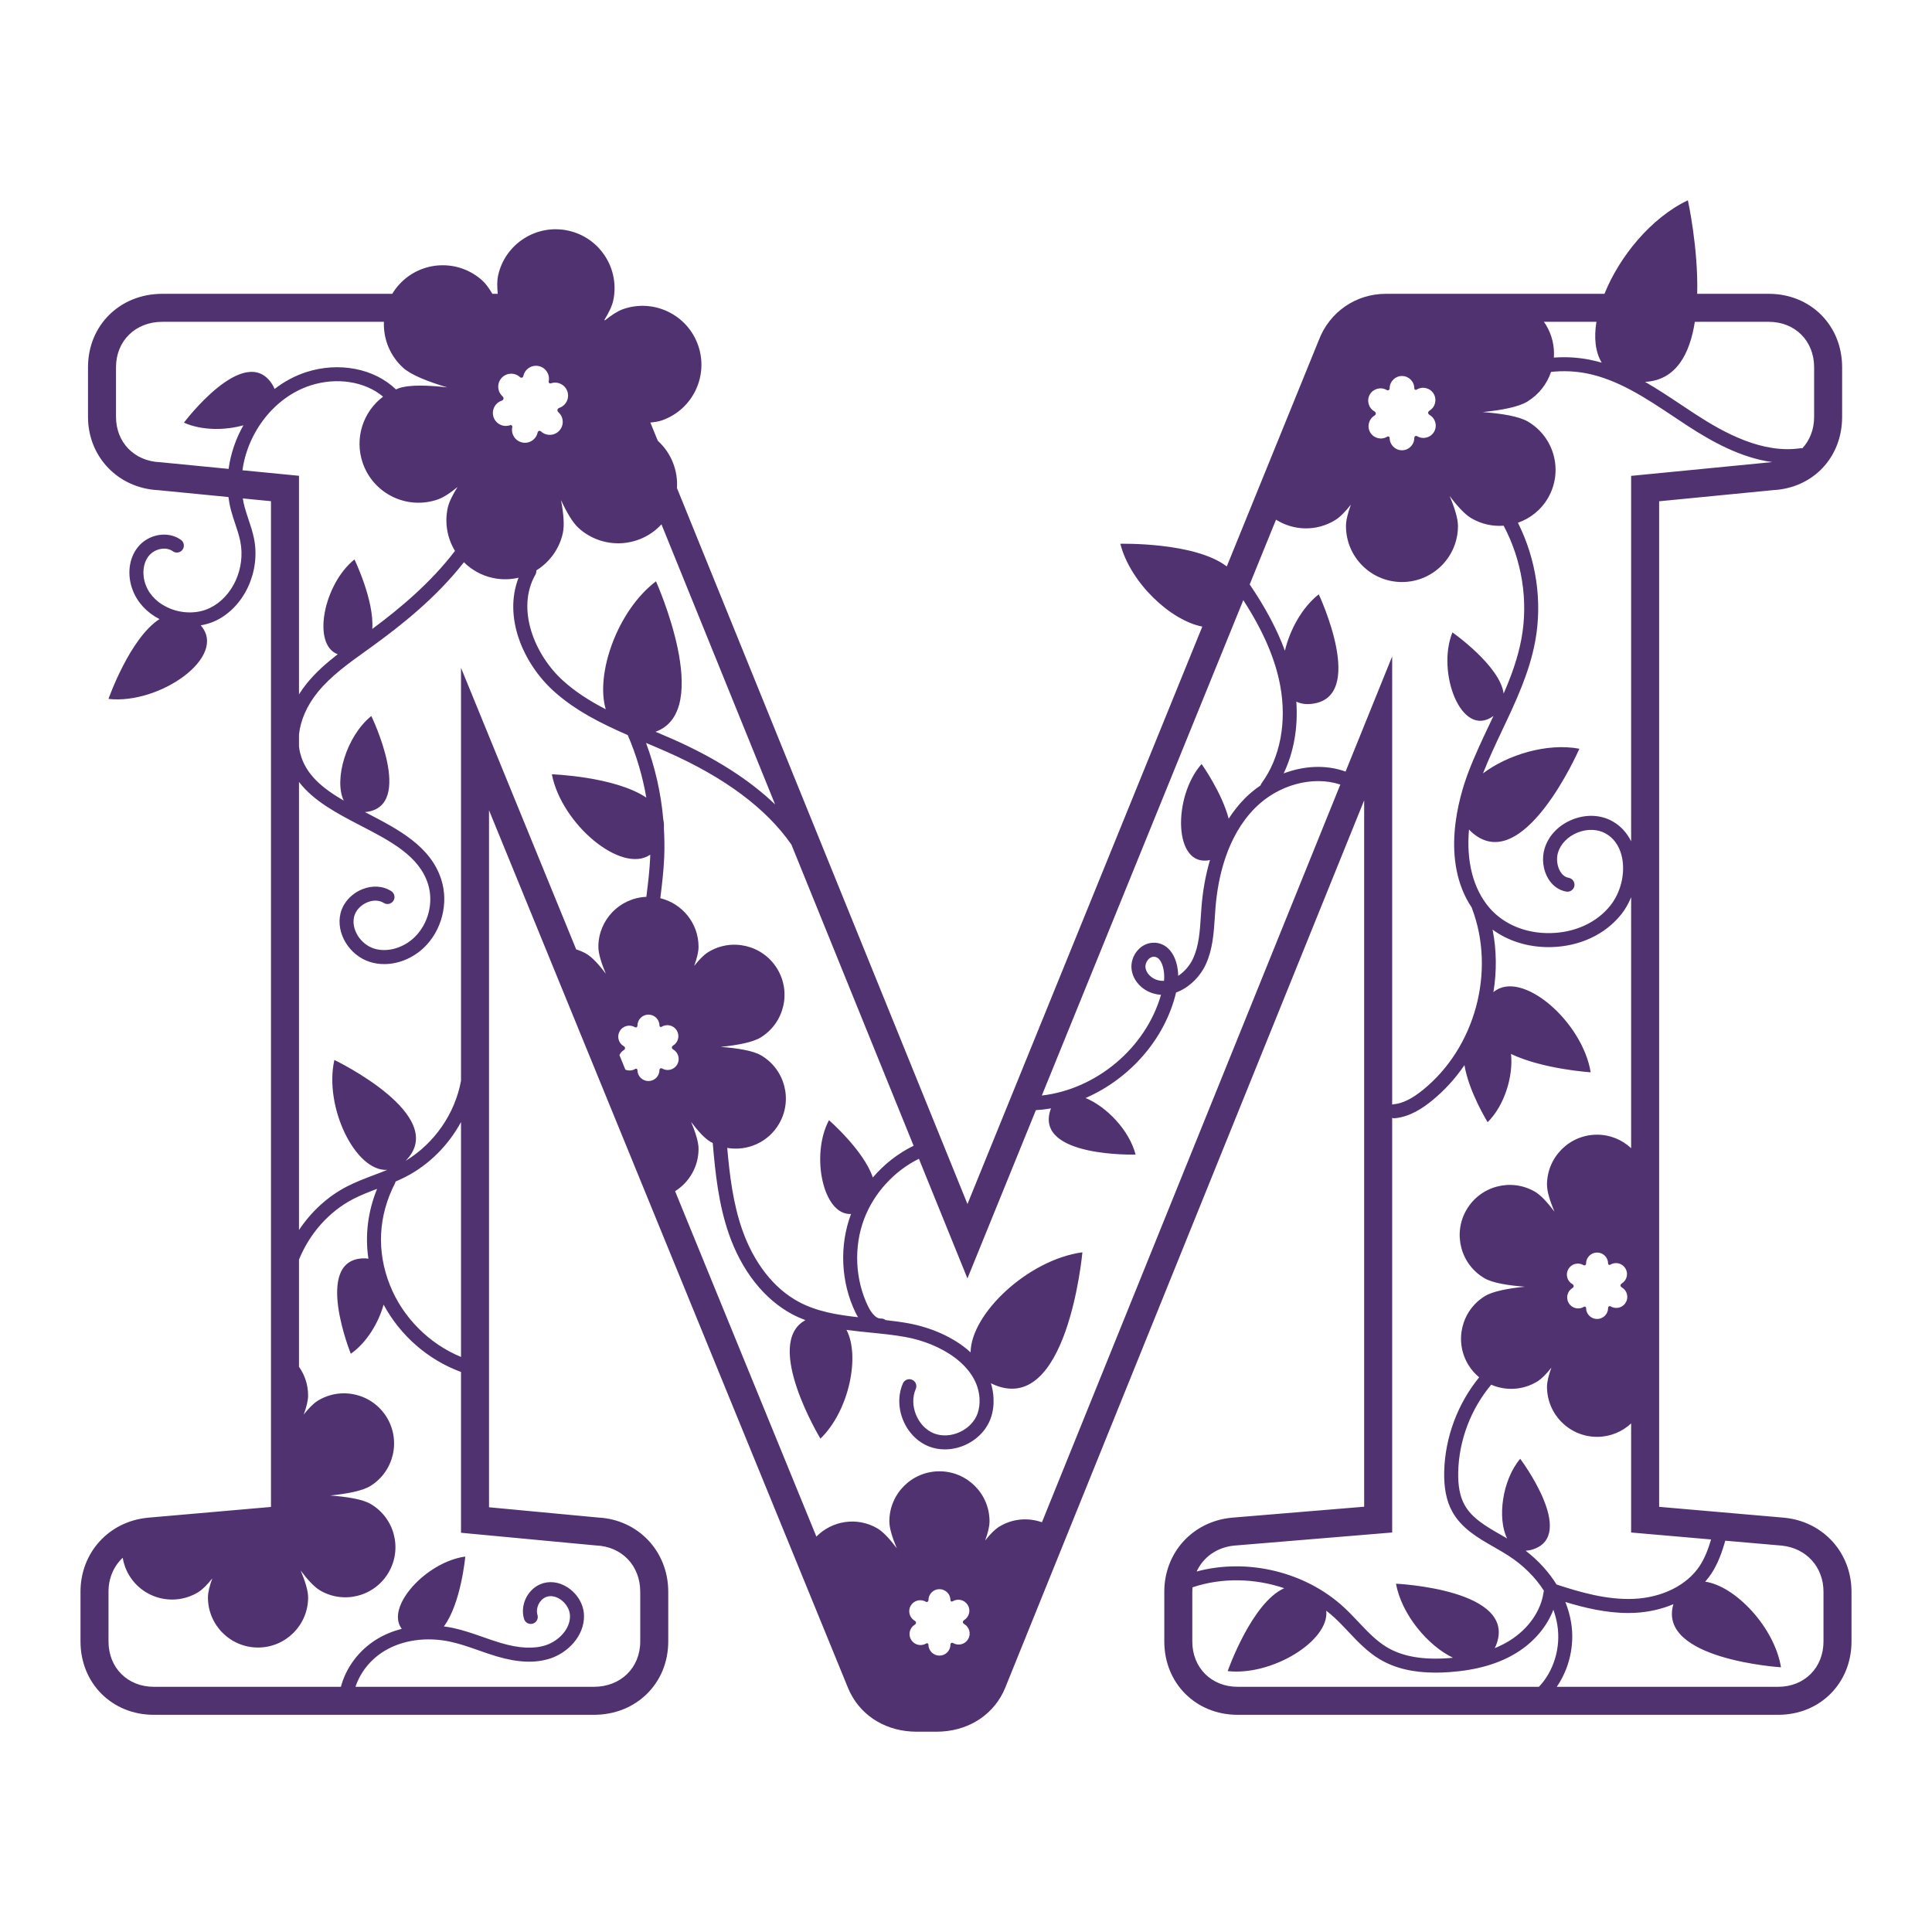 <?xml version="1.0" encoding="utf-8"?>
<!-- Designed by Vexels.com - 2020 All Rights Reserved - https://vexels.com/terms-and-conditions/  -->
<svg version="1.1" id="Layer_1" xmlns="http://www.w3.org/2000/svg" xmlns:xlink="http://www.w3.org/1999/xlink" x="0px" y="0px"
	 viewBox="0 0 1200 1200" enable-background="new 0 0 1200 1200" xml:space="preserve">
<path fill="#503271" d="M1108.443,942.7l-0.616-0.057l-77.308-6.722V311.351l70.723-6.911c24.91-1.293,42.932-20.344,42.932-45.493
	v-30.892c0-25.975-19.59-45.562-45.569-45.562h-44.441c0.708-28.754-5.799-58.083-5.799-58.083
	c-22.917,10.89-42.496,34.959-51.797,58.083H860.815c-18.773,0-35.127,11.354-41.753,28.956l-57.093,140.384
	c-19.821-15.259-66.113-14.083-66.113-14.083c6.248,24.369,31.352,47.692,50.919,51.444L600.914,747.848L420.477,303.152
	c0.663-10.673-3.317-21.54-11.828-29.312c-0.028-0.025-0.068-0.051-0.097-0.076l-4.596-11.327c2.818-0.249,5.317-0.675,7.288-1.371
	c19.06-6.723,29.059-27.624,22.335-46.682c-6.723-19.059-27.624-29.059-46.683-22.335c-3.227,1.138-7.067,3.647-11.193,6.952
	c-0.094-0.113-0.186-0.227-0.281-0.338c2.743-4.484,4.737-8.587,5.459-11.916c4.281-19.751-8.259-39.234-28.01-43.515
	s-39.234,8.259-43.515,28.01c-0.636,2.934-0.637,6.805-0.191,11.253h-3.346c-2.039-3.466-4.1-6.304-6.141-8.168
	c-14.923-13.628-38.07-12.579-51.698,2.345c-1.669,1.828-3.111,3.781-4.341,5.823H100.809c-26.308,0-46.147,19.587-46.147,45.562
	v30.892c0,24.776,18.679,44.241,43.542,45.497l43.688,4.269c0.345,2.714,0.844,5.412,1.548,8.076c0.767,2.91,1.718,5.75,2.636,8.493
	c1.265,3.777,2.457,7.344,3.188,11.004c3.332,16.72-4.787,34.49-18.885,41.335c-7.191,3.493-16.323,3.675-24.414,0.495
	c-7.395-2.905-12.853-8.085-15.375-14.585c-2.511-6.474-1.829-13.594,1.733-18.138c3.641-4.634,10.78-6.078,14.984-3.018
	c1.934,1.415,4.66,0.988,6.072-0.96c1.413-1.942,0.982-4.66-0.96-6.072c-8.026-5.84-20.36-3.692-26.94,4.682
	c-5.503,7.018-6.653,17.229-2.998,26.648c2.957,7.63,8.781,13.853,16.591,17.854c-18.456,11.824-31.681,49.584-31.681,49.584
	c31.909,3.571,74.375-26.287,57.287-45.69c3.321-0.58,6.537-1.537,9.499-2.975c17.544-8.521,27.695-30.385,23.613-50.858
	c-0.835-4.198-2.171-8.199-3.468-12.066c-0.914-2.732-1.778-5.314-2.474-7.955c-0.435-1.647-0.755-3.312-1.033-4.982l17.498,1.71
	v624.694l-76.212,6.662l-0.498,0.047C67.482,945.133,50,964.456,50,988.646v30.888c0,25.977,19.587,45.566,45.562,45.566H368.91
	c26.308,0,46.147-19.589,46.147-45.566v-30.888c0-25.129-18.717-44.851-43.624-46.085l-67.696-6.37V503.266l223.056,545.302
	c0.372,0.911,0.788,1.828,1.234,2.72c7.611,15.22,23.077,24.302,41.374,24.302h12.241c18.26,0,33.712-9.058,41.333-24.229
	c0.483-0.961,0.929-1.948,1.329-2.936l223.002-551.333v438.756l-81.856,6.785l-0.7,0.064c-24.1,2.432-41.586,21.756-41.586,45.947
	v30.888c0,25.977,19.59,45.566,45.569,45.566h335.707c25.974,0,45.562-19.589,45.562-45.566v-30.888
	C1150,964.463,1132.523,945.14,1108.443,942.7z M1062.783,956.186c-1.752,5.851-3.862,11.577-7.141,16.521
	c-7.938,11.961-23.237,19.579-40.919,20.38c-16.641,0.722-33.401-4.151-47.924-8.918c-4.841-7.803-11.343-14.94-19.197-20.994
	c1.336-0.047,2.758-0.283,4.281-0.76c28.058-8.786-7.655-56.343-7.655-56.343c-11.33,13.409-14.262,37.303-8.128,49.499
	c-1.252-0.731-2.506-1.457-3.741-2.164c-9.314-5.331-18.11-10.367-22.73-18.75c-2.845-5.164-4.125-11.87-3.91-20.496
	c0.49-19.699,7.877-39.012,20.486-54.099c9.012,3.902,19.717,3.503,28.71-2.044c2.66-1.64,5.617-4.682,8.674-8.546
	c-1.684,4.63-2.721,8.745-2.721,11.869c0,17.182,13.929,31.111,31.112,31.111c8.18,0,15.599-3.178,21.145-8.343v67.758
	L1062.783,956.186z M1007.347,799.629c3.267,1.899,4.376,6.087,2.476,9.354c-1.899,3.267-6.087,4.375-9.354,2.476
	c-0.794-0.462-1.646,0.028-1.646,0.947c0,3.779-3.064,6.842-6.842,6.842c-3.779,0-6.842-3.064-6.842-6.842
	c0-0.687-0.724-1.091-1.309-0.73c-3.216,1.983-7.431,0.984-9.415-2.233c-1.984-3.216-0.984-7.432,2.232-9.415
	c1.072-0.661,1.057-1.804-0.032-2.437c-3.267-1.899-4.376-6.087-2.476-9.354c1.899-3.267,6.087-4.376,9.354-2.476
	c0.794,0.462,1.646-0.029,1.646-0.947c0-3.779,3.064-6.842,6.842-6.842c3.779,0,6.842,3.064,6.842,6.842
	c0,0.687,0.724,1.091,1.309,0.731c3.216-1.983,7.432-0.984,9.415,2.233c1.984,3.216,0.984,7.432-2.232,9.415
	C1006.243,797.853,1006.258,798.995,1007.347,799.629z M1013.126,295.574v226.97c-2.63-5.299-6.555-9.588-11.558-12.412
	c-7.281-4.116-16.357-4.515-24.89-1.11c-8.535,3.409-14.837,9.948-17.286,17.946c-1.905,6.222-1.013,13.481,2.333,18.939
	c2.624,4.286,6.571,7.083,11.114,7.884c2.338,0.419,4.623-1.161,5.036-3.53c0.416-2.364-1.164-4.62-3.53-5.036
	c-2.63-0.461-4.283-2.355-5.206-3.861c-2.018-3.292-2.593-8.054-1.43-11.848c1.648-5.385,6.206-10.027,12.193-12.417
	c5.985-2.389,12.482-2.166,17.391,0.603c6.749,3.813,9.3,10.373,10.251,15.205c1.939,9.846-0.886,21.382-7.202,29.391
	c-8.411,10.667-22.008,16.96-37.304,17.266c-15.265,0.326-29.139-5.438-37.972-15.763c-10.151-11.863-14.392-28.995-12.638-48.587
	c0.37,0.389,0.703,0.782,1.113,1.166c32.01,29.932,67.445-51.328,67.445-51.328c-20.067-3.778-44.658,3.775-59.876,15.31
	c3.576-9.075,7.819-18.107,11.962-26.862c8.278-17.481,16.836-35.56,20.457-55.105c4.626-24.942,0.624-51.146-10.729-73.714
	c7.592-2.63,14.322-7.862,18.677-15.353c9.654-16.605,4.018-37.891-12.587-47.544c-5.537-3.22-16.213-4.951-27.983-5.831
	c11.744-1.186,22.371-3.195,27.822-6.557c7.161-4.416,12.159-11.009,14.668-18.398c7.372-0.791,14.852-0.506,22.158,0.933
	c19.508,3.839,36.944,15.466,53.808,26.707c3.021,2.016,6.036,4.028,9.059,5.993c14.587,9.485,32.803,19.74,52.395,22.381
	c-0.28,0.019-0.549,0.061-0.832,0.072L1013.126,295.574z M921.431,639.212c-0.039,0.008-0.07,0.022-0.109,0.03
	c0.019-0.049,0.036-0.098,0.055-0.147C921.393,639.135,921.415,639.173,921.431,639.212z M853.61,255.467
	c-3.652-2.123-4.891-6.805-2.768-10.457c2.123-3.652,6.805-4.891,10.457-2.768c0.888,0.517,1.841-0.032,1.841-1.059
	c0-4.224,3.424-7.648,7.649-7.648c4.224,0,7.648,3.424,7.648,7.648c0,0.769,0.81,1.22,1.464,0.817
	c3.595-2.217,8.308-1.1,10.525,2.495c2.217,3.595,1.1,8.307-2.495,10.525c-1.199,0.74-1.182,2.016,0.035,2.724
	c3.652,2.123,4.891,6.805,2.768,10.457c-2.123,3.652-6.804,4.891-10.456,2.768c-0.888-0.516-1.84,0.032-1.84,1.059
	c0,4.224-3.424,7.649-7.648,7.649c-4.224,0-7.649-3.424-7.649-7.649c0-0.768-0.81-1.22-1.464-0.817
	c-3.595,2.217-8.307,1.1-10.525-2.496c-2.217-3.595-1.1-8.307,2.495-10.525C854.845,257.452,854.828,256.175,853.61,255.467z
	 M1098.605,199.886c16.326,0,28.175,11.846,28.175,28.168v30.892c0,7.794-2.713,14.557-7.315,19.507
	c-0.422-0.066-0.855-0.091-1.302-0.025c-23.627,3.389-47.158-9.481-65.002-21.088c-2.992-1.945-5.979-3.938-8.974-5.934
	c-7.31-4.874-14.728-9.81-22.42-14.222c19.293-0.994,27.809-17.334,30.926-37.298H1098.605z M994.857,225.268
	c-2.498-0.729-5.036-1.36-7.62-1.868c-7.285-1.431-14.723-1.839-22.091-1.291c0.471-6.978-1.12-14.161-5.071-20.568
	c-0.356-0.577-0.757-1.107-1.14-1.655h32.637C989.958,209.738,990.853,218.621,994.857,225.268z M783.648,486.4
	c-0.321,0.44-0.534,0.922-0.669,1.418c-3.566,2.421-6.859,5.117-9.746,8.038c-3.879,3.927-7.198,8.189-10.074,12.64
	c-4.243-16.258-16.818-33.951-16.818-33.951c-17.975,20.187-17.629,64.533,5.214,59.654c-3.032,10.167-4.547,20.149-5.242,28.664
	c-0.167,2.044-0.3,4.105-0.436,6.166c-0.614,9.41-1.195,18.297-4.77,26.186c-1.925,4.249-5.305,8.281-9.308,10.919
	c-0.096-5.656-1.557-11.658-5.039-15.78c-2.743-3.244-6.44-4.988-10.528-4.79c-3.655,0.099-7.097,1.798-9.69,4.787
	c-2.789,3.219-4.178,7.553-3.711,11.596c0.801,6.987,6.333,13.085,13.764,15.177c1.509,0.427,3.021,0.677,4.524,0.764
	c-9.436,32.948-40.012,58.64-74.019,62.567l125.133-307.688c12.307,19.011,19.869,36.474,22.949,53.181
	C799.357,448.573,795.153,470.606,783.648,486.4z M722.995,609.216c-1.376,0.059-2.709-0.085-4.043-0.461
	c-3.944-1.113-7.092-4.394-7.482-7.802c-0.19-1.639,0.442-3.519,1.642-4.903c0.566-0.651,1.752-1.75,3.355-1.795
	c0.054,0,0.105,0,0.156,0c1.415,0,2.497,0.532,3.493,1.71C722.375,598.637,723.496,604.047,722.995,609.216z M643.402,689.546
	c3.159-0.195,6.295-0.568,9.402-1.1c-0.142,0.364-0.298,0.706-0.423,1.096c-9.472,29.391,52.965,27.588,52.965,27.588
	c-3.955-15.234-18.176-29.85-31.075-35.134c27.294-11.893,49.261-36.393,56.209-65.536c8.094-2.933,15.038-9.908,18.549-17.657
	c4.229-9.331,4.889-19.437,5.526-29.21c0.133-2.016,0.263-4.026,0.427-6.024c1.495-18.331,6.95-43.9,24.44-61.599
	c14.463-14.644,36.139-20.314,53.077-14.658L647.171,945.503c-8.545-3.005-18.292-2.343-26.603,2.782
	c-2.659,1.64-5.617,4.683-8.673,8.546c1.683-4.63,2.721-8.744,2.721-11.869c0-17.183-13.929-31.112-31.112-31.112
	c-17.182,0-31.111,13.929-31.111,31.112c0,4.177,1.847,10.117,4.63,16.707c-4.298-5.718-8.505-10.3-12.117-12.4
	c-12.567-7.307-28.109-4.792-37.834,5.142l-87.756-214.534c8.743-5.506,14.565-15.222,14.565-26.317
	c0-4.177-1.847-10.116-4.63-16.707c4.298,5.718,8.505,10.3,12.117,12.4c0.435,0.253,0.885,0.455,1.327,0.684
	c1.584,18.754,3.624,37.933,9.926,56.21c7.961,23.078,22.033,40.925,39.625,50.253c2.616,1.387,5.306,2.526,8.025,3.565
	c-26.484,14.375,9.319,73.597,9.319,73.597c17.832-17.259,24.745-51.372,16.173-67.548c4.955,0.669,9.924,1.188,14.845,1.678
	c7.227,0.722,14.701,1.466,21.801,2.749c21.473,3.876,45.027,17.563,46.009,38.45c0.147,3.193-0.252,6.194-1.186,8.912
	c-1.704,4.946-5.73,9.195-11.046,11.652c-5.319,2.46-11.157,2.774-16.029,0.869c-4.869-1.908-8.943-6.112-11.177-11.531
	c-2.231-5.416-2.302-11.264-0.19-16.049c0.971-2.197-0.025-4.765-2.222-5.733c-2.188-0.971-4.765,0.023-5.733,2.222
	c-3.063,6.939-3.026,15.276,0.105,22.874c3.128,7.598,8.977,13.543,16.046,16.312c3.117,1.22,6.477,1.829,9.906,1.826
	c4.337,0,8.776-0.971,12.943-2.896c7.457-3.448,13.15-9.543,15.621-16.72c1.291-3.762,1.846-7.847,1.648-12.145
	c-0.154-3.278-0.722-6.398-1.636-9.363c0.332,0.166,0.619,0.352,0.965,0.512c46.543,21.388,55.867-81.805,55.867-81.805
	c-33.759,4.586-69.257,38.171-69.435,62.156c-10.247-9.38-24.69-15.538-38.91-18.106c-4.59-0.828-9.257-1.424-13.898-1.941
	c-0.81-0.663-1.858-1.045-3.011-0.977c-3.788,0.147-6.967-5.699-7.85-7.522c-8.082-16.643-9.014-36.919-2.494-54.236
	c6.052-16.079,18.621-29.83,34.039-37.464l30.157,74.323L643.402,689.546z M598.869,1008.715c3.267,1.899,4.376,6.087,2.476,9.354
	c-1.899,3.267-6.087,4.376-9.354,2.476c-0.794-0.462-1.646,0.029-1.646,0.947c0,3.779-3.063,6.842-6.842,6.842
	c-3.779,0-6.842-3.064-6.842-6.842c0-0.687-0.724-1.091-1.309-0.731c-3.216,1.983-7.432,0.984-9.415-2.233
	c-1.984-3.216-0.984-7.431,2.232-9.415c1.073-0.661,1.058-1.804-0.032-2.437c-3.267-1.899-4.375-6.087-2.476-9.354
	c1.9-3.267,6.087-4.375,9.354-2.476c0.794,0.462,1.647-0.028,1.647-0.947c0-3.779,3.063-6.842,6.842-6.842
	c3.779,0,6.842,3.063,6.842,6.842c0,0.687,0.724,1.091,1.309,0.731c3.216-1.983,7.432-0.984,9.415,2.232
	c1.984,3.216,0.984,7.432-2.232,9.415C597.765,1006.939,597.78,1008.082,598.869,1008.715z M384.749,655.373
	c0.536-1.251,1.439-2.359,2.686-3.128c1.073-0.661,1.058-1.804-0.031-2.437c-3.267-1.899-4.376-6.087-2.476-9.355
	c1.899-3.267,6.087-4.375,9.354-2.476c0.794,0.462,1.646-0.028,1.646-0.947c0-3.779,3.063-6.842,6.842-6.842
	c3.779,0,6.842,3.063,6.842,6.842c0,0.687,0.724,1.091,1.309,0.731c3.216-1.983,7.432-0.984,9.415,2.232
	c1.983,3.216,0.984,7.432-2.232,9.415c-1.073,0.661-1.058,1.804,0.031,2.437c3.267,1.899,4.376,6.088,2.477,9.355
	c-1.9,3.267-6.087,4.375-9.354,2.476c-0.794-0.462-1.647,0.028-1.647,0.947c0,3.779-3.063,6.842-6.842,6.842
	c-3.779,0-6.842-3.064-6.842-6.842c0-0.687-0.724-1.091-1.309-0.731c-1.936,1.194-4.228,1.289-6.184,0.488L384.749,655.373z
	 M412.553,532.454c0.264-6.072,0.154-12.156-0.201-18.225c0.104-1.812,0.001-3.543-0.369-5.163
	c-1.421-16.267-5.024-32.342-10.731-47.635c4.375,1.847,8.742,3.695,13.059,5.603c35.86,15.862,61.711,35.171,77.253,57.579
	l75.893,187.041c-9.653,4.68-18.322,11.497-25.333,19.707c-5.641-16.839-27.231-35.587-27.231-35.587
	c-11.566,21.712-3.664,59.291,13.716,58.242c-0.016,0.042-0.036,0.084-0.052,0.126c-7.344,19.508-6.29,42.349,2.811,61.098
	c0.5,1.03,1.028,1.997,1.577,2.906c-13.104-1.456-25.494-3.527-36.627-9.429c-15.638-8.292-28.236-24.417-35.478-45.406
	c-5.554-16.106-7.644-33.328-9.149-50.329c12.453,2.157,25.484-3.423,32.208-14.989c8.636-14.855,3.594-33.897-11.26-42.533
	c-4.953-2.88-14.504-4.429-25.033-5.216c10.505-1.061,20.013-2.858,24.889-5.866c14.625-9.019,19.169-28.187,10.15-42.811
	c-9.019-14.625-28.187-19.169-42.811-10.15c-2.66,1.64-5.617,4.683-8.674,8.546c1.683-4.63,2.721-8.744,2.721-11.869
	c0-14.647-10.135-26.896-23.764-30.203C411.184,549.547,412.177,541.018,412.553,532.454z M316.861,264.092
	c-4.191,1.478-8.788-0.72-10.267-4.912c-1.479-4.191,0.72-8.788,4.912-10.267c1.398-0.493,1.665-1.81,0.571-2.809
	c-3.282-2.998-3.513-8.088-0.516-11.37c2.997-3.282,8.088-3.513,11.37-0.516c0.798,0.729,1.9,0.377,2.129-0.679
	c0.941-4.344,5.226-7.102,9.57-6.16c4.344,0.942,7.102,5.226,6.161,9.57c-0.171,0.79,0.561,1.435,1.323,1.166
	c4.191-1.478,8.788,0.72,10.267,4.912c1.479,4.192-0.72,8.788-4.912,10.267c-1.398,0.493-1.665,1.81-0.571,2.809
	c3.282,2.997,3.513,8.088,0.516,11.37c-2.997,3.282-8.088,3.513-11.37,0.516c-0.798-0.729-1.9-0.377-2.129,0.679
	c-0.942,4.343-5.226,7.102-9.57,6.16c-4.343-0.942-7.101-5.227-6.16-9.57C318.356,264.468,317.623,263.823,316.861,264.092z
	 M332.558,356.892c0.464-0.815,0.627-1.715,0.54-2.581c8.148-5.043,14.33-13.239,16.52-23.343c1.041-4.802,0.398-12.09-1.16-20.358
	c3.516,7.644,7.21,13.96,10.838,17.272c14.872,13.582,37.905,12.577,51.552-2.2l70.579,173.945
	c-16.019-15.316-37.229-28.884-63.599-40.548c-3.519-1.557-7.088-3.062-10.655-4.571c36.402-13.09,0.27-93.432,0.27-93.432
	c-23.992,18.157-37.694,57.459-31.201,79.466c-9.651-4.991-18.801-10.719-26.712-17.925
	C332.176,406.802,320.328,378.396,332.558,356.892z M72.055,258.947v-30.892c0-16.322,12.093-28.168,28.754-28.168h137.645
	c-0.41,10.403,3.582,20.911,11.872,28.481c4.977,4.544,15.569,8.705,27.477,12.234c-12.341-1.398-23.718-1.701-30.073,0.54
	c-0.619,0.218-1.202,0.492-1.802,0.74c-13.37-13.015-35.505-17.354-55.873-10.708c-7.096,2.313-13.651,5.904-19.512,10.429
	c-0.424-1.067-0.964-2.15-1.696-3.256c-17.057-25.741-54.607,24.175-54.607,24.175c10.941,4.883,25.321,4.896,36.937,1.633
	c-4.728,8.379-7.91,17.628-9.184,27.09l-42.544-4.157C83.494,286.46,72.055,274.82,72.055,258.947z M150.602,292.086
	c3.17-23.366,19.58-45.286,42.149-52.646c16.374-5.34,33.947-2.51,45.196,6.93c-12.456,9.335-18.004,25.999-12.551,41.454
	c6.724,19.059,27.624,29.059,46.683,22.335c3.465-1.222,7.623-3.983,12.1-7.662c-3.089,4.903-5.307,9.374-6.086,12.965
	c-2.066,9.533-0.185,18.985,4.505,26.714c-15.15,19.88-34.404,35.886-51.364,48.472c1.296-17.693-11.076-43.18-11.076-43.18
	c-19.12,15.384-26.627,52.901-10.388,58.904c-6.914,5.345-13.548,11.15-19.15,18.035c-1.815,2.232-3.441,4.542-4.912,6.895V295.517
	L150.602,292.086z M370.23,959.917c15.976,0.621,27.434,12.51,27.434,28.728v30.888c0,16.324-12.092,28.172-28.754,28.172H220.804
	c2.924-8.895,9.3-17.006,17.95-22.252c11.267-6.831,26.189-8.932,40.944-5.758c5.863,1.263,11.494,3.236,17.453,5.328
	c3.782,1.328,7.695,2.701,11.658,3.867c13.008,3.825,23.777,4.224,32.941,1.229c10.644-3.474,21.269-13.773,20.98-26.727
	c-0.153-6.811-4.077-13.504-10.242-17.473c-5.424-3.496-11.601-4.187-16.941-1.897c-8.088,3.465-12.592,13.136-10.036,21.558
	c0.696,2.302,3.125,3.595,5.424,2.899c2.299-0.696,3.595-3.125,2.899-5.424c-1.265-4.167,1.135-9.325,5.138-11.038
	c2.641-1.138,5.849-0.688,8.81,1.214c3.711,2.389,6.166,6.452,6.251,10.353c0.193,8.626-7.576,15.851-14.984,18.268
	c-7.434,2.432-16.524,2.004-27.786-1.308c-3.748-1.101-7.553-2.438-11.233-3.728c-5.951-2.086-12.102-4.246-18.503-5.625
	c-1.939-0.418-3.882-0.732-5.823-0.989C286.362,995.944,289,966.808,289,966.808c-24.197,3.287-49.862,31.278-39.468,44.881
	c-5.469,1.42-10.642,3.515-15.285,6.331c-11.276,6.835-19.379,17.786-22.5,29.686H95.562c-16.322,0-28.168-11.848-28.168-28.172
	v-30.888c0-8.497,3.288-15.895,8.813-21.071c0.647,3.842,2.012,7.629,4.184,11.15c9.019,14.625,28.187,19.169,42.812,10.149
	c2.66-1.64,5.617-4.683,8.674-8.546c-1.683,4.629-2.721,8.744-2.721,11.869c0,17.182,13.929,31.111,31.111,31.111
	s31.112-13.929,31.112-31.111c0-4.177-1.847-10.117-4.63-16.707c4.298,5.718,8.505,10.3,12.116,12.4
	c14.854,8.636,33.897,3.595,42.533-11.26c8.636-14.854,3.595-33.897-11.26-42.533c-4.953-2.88-14.504-4.429-25.033-5.216
	c10.505-1.061,20.012-2.858,24.889-5.866c14.625-9.019,19.169-28.187,10.15-42.811c-9.019-14.625-28.187-19.169-42.811-10.15
	c-2.66,1.64-5.617,4.683-8.674,8.546c1.683-4.63,2.721-8.744,2.721-11.869c0-6.641-2.119-12.762-5.671-17.807v-66.552
	c6.458-15.937,18.421-29.742,33.649-37.631c4.721-2.445,9.662-4.353,14.859-6.323c-5.739,14.121-7.545,28.778-5.399,43.368
	c-1.074-0.162-2.208-0.251-3.452-0.198c-30.851,1.325-7.474,59.25-7.474,59.25c9.747-6.794,17.131-18.955,20.374-30.502
	c10.266,19.122,27.659,34.366,48.08,41.806v99.882L370.23,959.917z M286.343,842.819c-19.868-8.184-36.213-24.609-44.153-44.59
	c-8.363-21.051-7.273-42.937,3.154-63.289c0.178-0.348,0.287-0.711,0.366-1.076c2.081-0.896,4.154-1.831,6.185-2.876
	c14.586-7.506,26.622-19.651,34.448-34.054V842.819z M286.343,414.803v256.451c-3.717,20.472-16.641,39.081-34.468,49.786
	c28.12-27.959-44.19-62.679-44.19-62.679c-6.544,28.922,12.896,69.365,32.816,68.28c-2.7,1.115-5.468,2.166-8.32,3.245
	c-5.571,2.109-11.335,4.289-16.822,7.131c-11.977,6.204-22.135,15.69-29.652,26.955V485.671
	c9.147,11.971,23.906,19.668,38.337,27.156c18.667,9.688,36.302,18.84,41.785,36.2c3.626,11.471,0.249,24.794-8.402,33.156
	c-6.978,6.741-17.076,9.54-25.119,6.973c-8.425-2.692-14.209-11.899-12.377-19.706c0.9-3.853,4.071-7.315,8.272-9.031
	c3.669-1.503,7.372-1.348,10.149,0.408c2.024,1.285,4.714,0.688,5.999-1.345c1.288-2.027,0.685-4.714-1.345-5.999
	c-5.189-3.287-11.785-3.697-18.096-1.115c-6.763,2.766-11.916,8.552-13.45,15.1c-2.854,12.182,5.481,25.909,18.2,29.971
	c2.893,0.926,5.928,1.373,8.997,1.373c8.793,0,17.878-3.677,24.811-10.376c10.97-10.599,15.25-27.489,10.656-42.031
	c-6.571-20.796-26.654-31.217-46.077-41.295c-0.47-0.244-0.936-0.487-1.405-0.73c0.206-0.017,0.396-0.01,0.607-0.034
	c30.687-3.444,3.382-59.623,3.382-59.623c-15.528,12.494-23.4,39.594-17.115,52.555c-13.012-7.548-23.693-16.116-27.058-29.428
	c-0.351-1.389-0.595-2.814-0.751-4.264v-7.34c0.906-8.801,4.934-18.083,11.658-26.351c8.105-9.959,19.027-17.796,29.592-25.377
	l3.864-2.78c18.207-13.164,40.051-30.425,57.33-52.518c4.778,4.732,10.892,8.228,17.951,9.758
	c5.459,1.183,10.884,1.041,15.987-0.142c-9.549,24.495,2.854,53.143,21.585,70.207c13.464,12.267,29.77,20.348,46.223,27.522
	c5.364,12.43,9.229,25.496,11.537,38.846c-19.631-13.165-58.667-14.488-58.667-14.488c6.012,31.036,43.28,62.168,61.111,49.943
	c-0.015,0.403,0.001,0.807-0.017,1.21c-0.362,8.317-1.347,16.728-2.405,24.974c-16.569,0.693-29.8,14.306-29.8,31.046
	c0,4.177,1.847,10.117,4.63,16.707c-4.298-5.718-8.505-10.3-12.116-12.4c-2.026-1.178-4.142-2.029-6.286-2.7L286.343,414.803z
	 M835.769,479.227c-12.712-4.536-26.329-3.436-38.473,1.155c6.298-13.102,9.024-28.55,7.874-44.615
	c2.489,1.252,5.537,1.801,9.21,1.437c35.1-3.486,4.733-68.052,4.733-68.052c-10.398,8.149-17.909,21.955-21.032,35.022
	c-4.832-13.135-12.053-26.753-21.874-41.178l16.352-40.21c10.87,6.862,25.117,7.434,36.797,0.231
	c2.973-1.833,6.279-5.234,9.696-9.553c-1.882,5.175-3.042,9.775-3.042,13.267c0,19.207,15.57,34.777,34.777,34.777
	c19.207,0,34.777-15.57,34.777-34.777c0-4.669-2.065-11.309-5.176-18.676c4.805,6.392,9.507,11.514,13.544,13.861
	c6.293,3.658,13.257,5.111,20.006,4.613c11.332,21.342,15.464,46.431,11.041,70.281c-2.182,11.772-6.218,22.869-11.034,33.977
	c-2.362-17.406-31.815-37.995-31.815-37.995c-10.009,24.731,5.496,66.185,25.274,52.051c0.082-0.059,0.144-0.123,0.224-0.182
	c-0.8,1.701-1.603,3.402-2.415,5.119c-4.564,9.639-9.283,19.61-13.15,29.773c-6.122,16.095-17.449,55.029,2.115,84.257
	c0.04,0.151,0.065,0.304,0.122,0.454c14.814,39.073,1.97,86.489-30.541,112.746c-6.893,5.566-12.686,8.391-18.229,8.884
	c-0.288,0.026-0.565,0.081-0.833,0.159V407.704L835.769,479.227z M766.488,960.005c0.132-0.013,0.265-0.026,0.398-0.036
	l97.813-8.108V694.346c0.392,0.116,0.787,0.23,1.212,0.23c0.13,0,0.26-0.006,0.391-0.017c9.645-0.861,17.702-6.565,22.922-10.78
	c7.897-6.378,14.718-13.909,20.384-22.226c2.612,16.362,14.383,35.461,14.383,35.461c10.666-10.511,16.043-29.046,14.508-42.382
	c20.076,9.532,49.51,11.386,49.51,11.386c-5.202-31.703-43.117-64.444-60.415-49.785c2.097-12.851,1.998-26.049-0.531-38.826
	c9.591,7.012,21.741,10.867,34.811,10.867c0.444,0,0.892-0.003,1.336-0.011c17.909-0.359,33.932-7.859,43.959-20.578
	c2.441-3.096,4.405-6.649,5.955-10.405v155.882c-5.55-5.18-12.953-8.396-21.145-8.396c-17.183,0-31.112,13.929-31.112,31.112
	c0,4.177,1.847,10.117,4.63,16.707c-4.298-5.719-8.505-10.3-12.116-12.4c-14.854-8.636-33.897-3.595-42.533,11.259
	c-8.635,14.855-3.595,33.897,11.26,42.533c4.953,2.88,14.505,4.429,25.034,5.216c-10.506,1.061-20.014,2.858-24.89,5.865
	c-14.625,9.019-19.169,28.187-10.15,42.812c1.828,2.964,4.088,5.491,6.627,7.597c-13.361,16.437-21.177,37.252-21.709,58.48
	c-0.252,10.211,1.381,18.356,4.991,24.907c5.795,10.523,16.08,16.408,26.025,22.101c3.046,1.744,5.92,3.389,8.685,5.169
	c9.295,5.978,16.861,13.503,22.218,21.875c-0.082,0.253-0.149,0.514-0.185,0.787c-1.532,11.678-9.433,22.99-21.142,30.26
	c-2.857,1.776-5.942,3.309-9.22,4.656c0.258-0.521,0.524-1.026,0.757-1.597c14.216-34.972-62.069-38.442-62.069-38.442
	c3.489,19.211,19.925,38.603,35.37,45.98c-0.937,0.087-1.849,0.194-2.809,0.263c-16.12,1.158-28.59-1.05-38.139-6.741
	c-6.641-3.952-12.023-9.656-17.722-15.692c-2.803-2.97-5.699-6.038-8.773-8.895c-23.964-22.301-60.155-30.993-91.756-22.497
	C747.337,967.225,755.769,961.086,766.488,960.005z M740.556,1019.534v-30.888c0-0.919,0.043-1.825,0.119-2.717
	c18.264-6.16,38.638-5.671,56.993,0.536c-20.237,8.995-35.131,51.487-35.131,51.487c27.687,3.102,63.305-18.922,61.229-37.506
	c1.831,1.432,3.62,2.917,5.323,4.501c2.865,2.664,5.665,5.631,8.371,8.499c5.857,6.206,11.913,12.62,19.596,17.195
	c9.294,5.535,20.683,8.258,34.64,8.258c2.755,0,5.614-0.105,8.572-0.317c17.031-1.22,30.75-5.192,41.938-12.145
	c10.614-6.594,18.598-16.118,22.616-26.588c1.107,3.068,1.933,6.197,2.452,9.361c2.341,14.249-2.316,28.952-11.424,38.496H768.731
	C752.406,1047.706,740.556,1035.858,740.556,1019.534z M1132.607,1019.534c0,16.324-11.846,28.172-28.168,28.172h-137.49
	c7.659-11.14,11.236-25.735,8.909-39.906c-0.713-4.343-1.938-8.617-3.59-12.78c12.114,3.678,25.395,6.841,38.999,6.841
	c1.28,0,2.565-0.028,3.847-0.088c8.711-0.393,16.944-2.277,24.267-5.399c-10.186,34.379,66.829,39.208,66.829,39.208
	c-4.094-24.952-28.455-50.539-47.082-53.173c1.365-1.555,2.627-3.185,3.762-4.894c4.224-6.365,6.734-13.633,8.733-20.56l34.75,3.021
	c0.106,0.009,0.211,0.019,0.317,0.029c15.259,1.546,25.917,13.323,25.917,28.64V1019.534z"/>
</svg>
